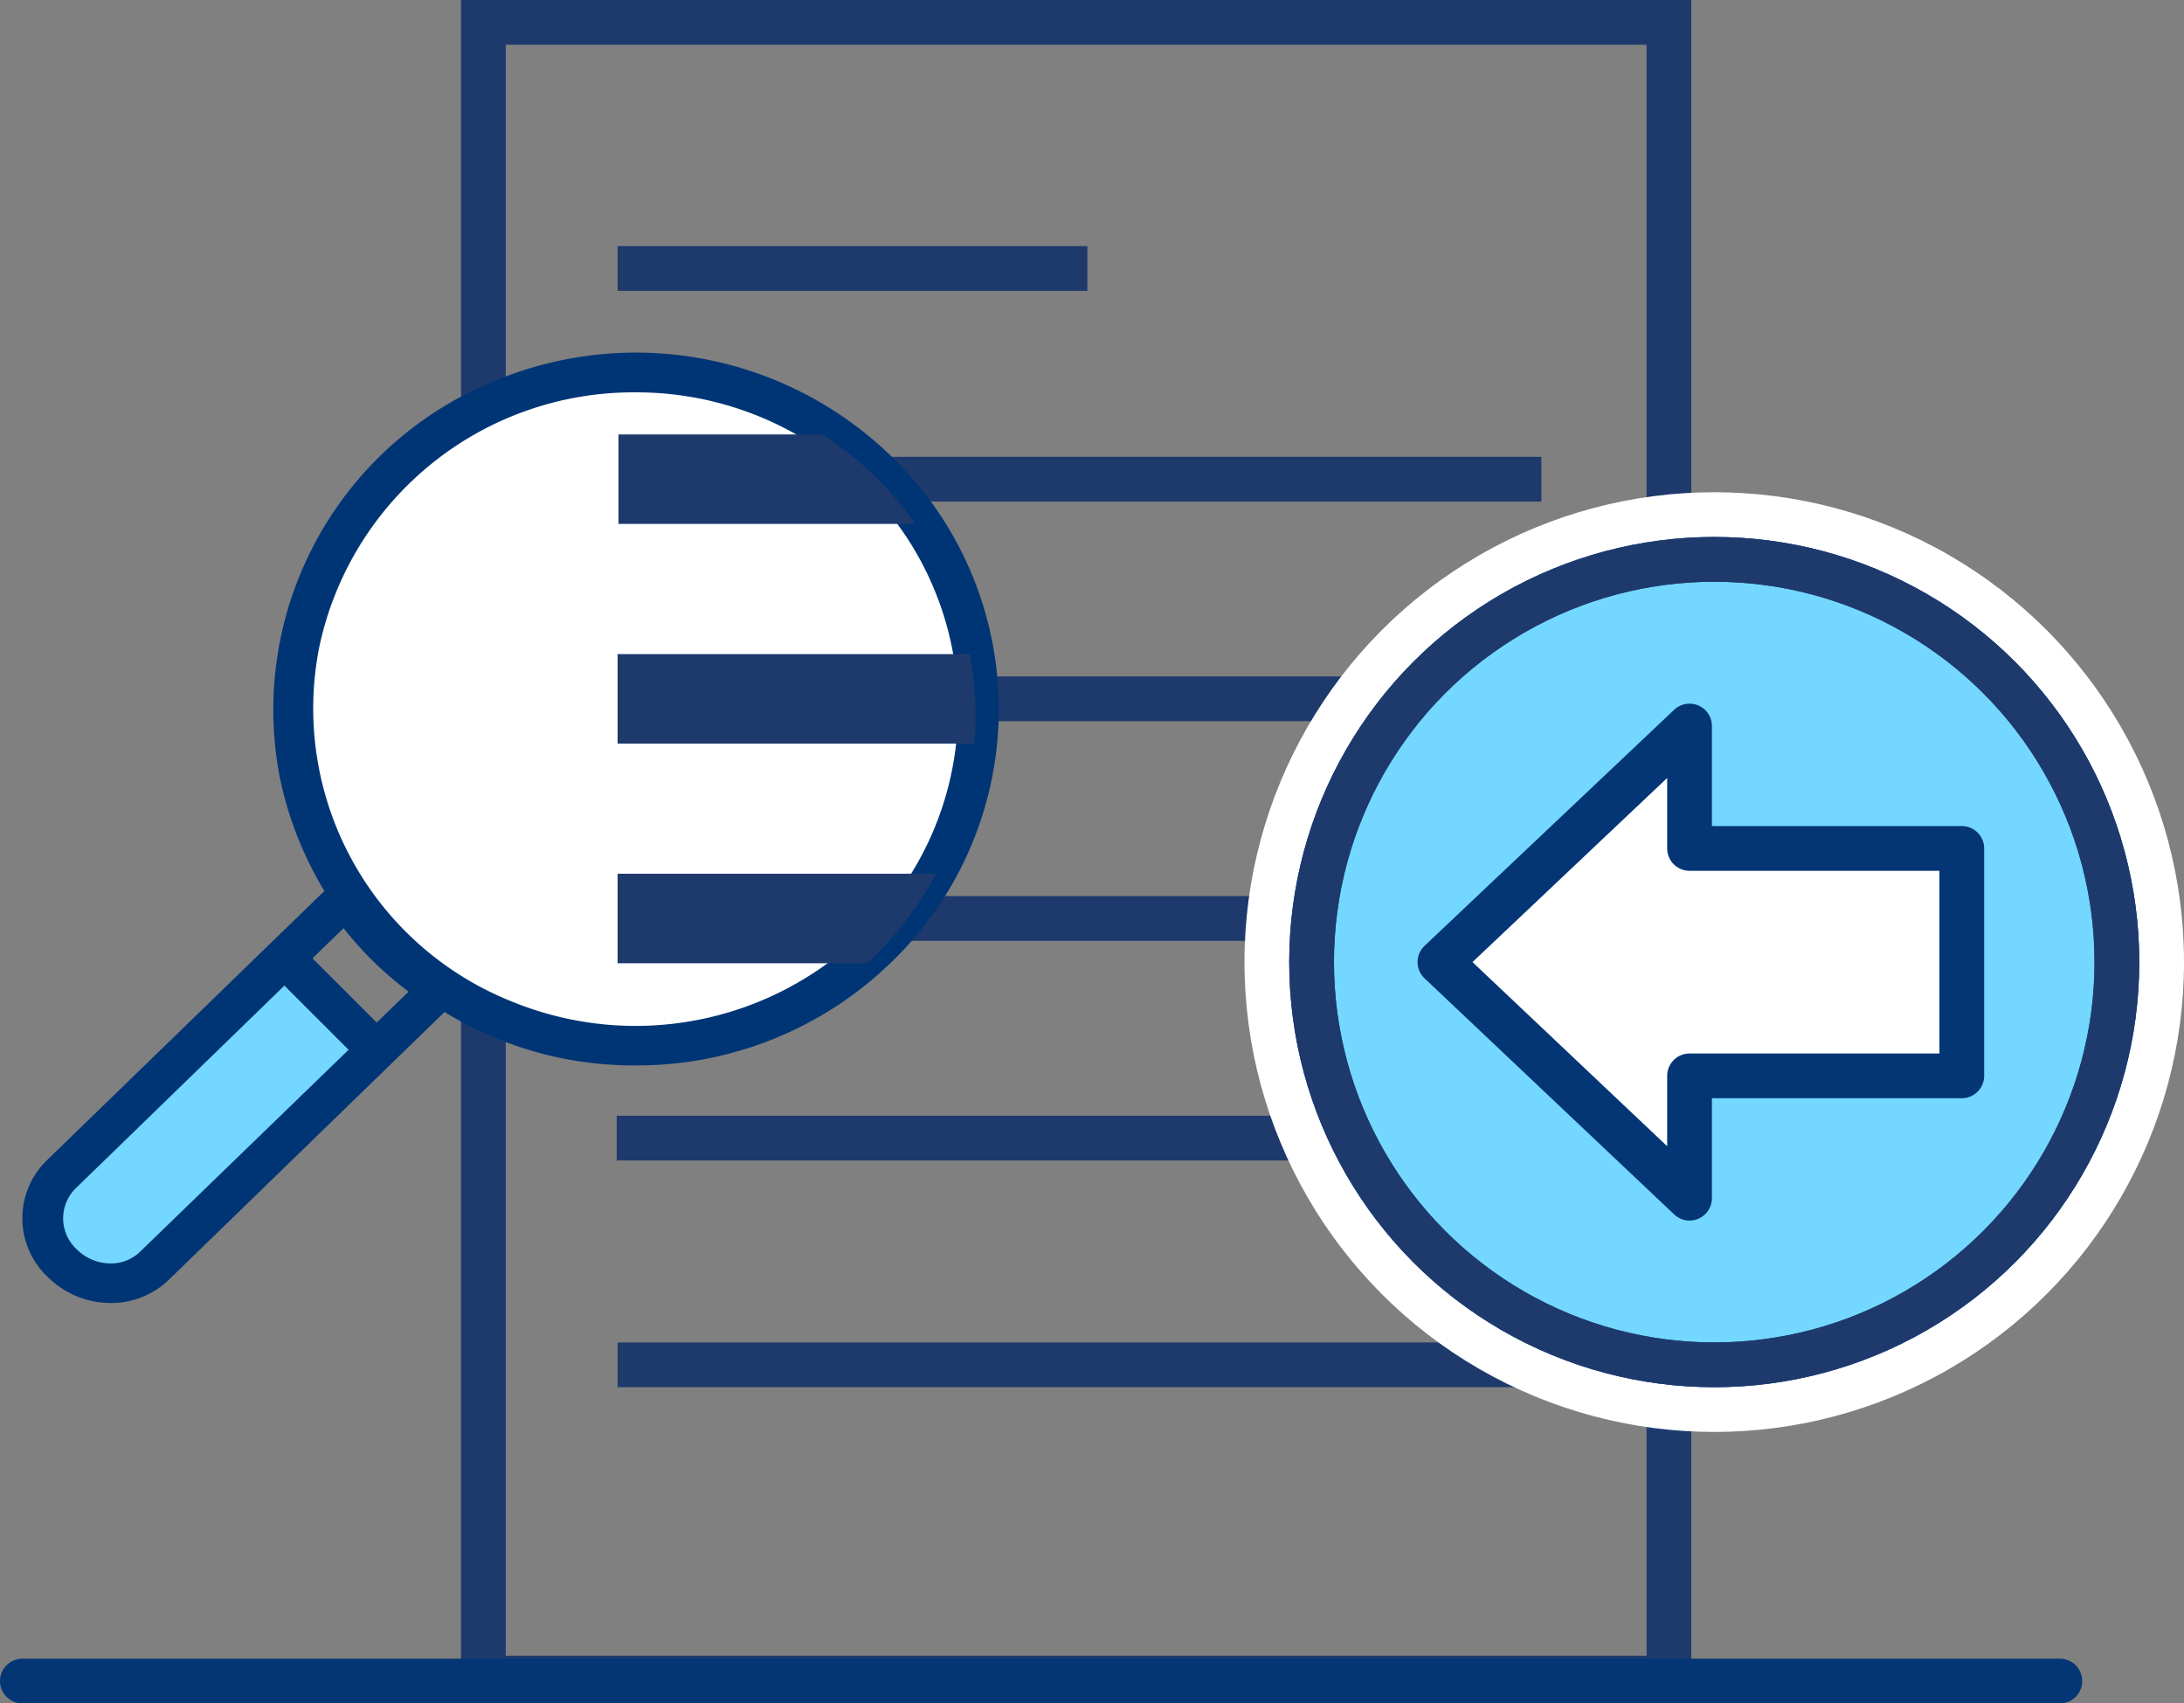 <svg xmlns="http://www.w3.org/2000/svg" xmlns:xlink="http://www.w3.org/1999/xlink" width="97.633" height="76.134" viewBox="0 0 97.633 76.134">
  <rect x="0" y="0" width="97.633" height="76.134" fill="#808080" stroke="none"/>
  <defs>
    <clipPath id="clip-path">
      <path id="Tracciato_65297" data-name="Tracciato 65297" d="M15,0A15,15,0,1,1,0,15,15,15,0,0,1,15,0Z" transform="translate(1155 2919)" fill="#fff"/>
    </clipPath>
  </defs>
  <g id="Componente_88_1" data-name="Componente 88 – 1" transform="translate(1 1)">
    <rect id="Rettangolo_147689" data-name="Rettangolo 147689" width="53" height="74" transform="translate(20.609)" fill="none" stroke="#1e3a6d" stroke-width="2"/>
    <line id="Linea_152" data-name="Linea 152" x2="21" transform="translate(26.609 11)" fill="none" stroke="#1e3a6d" stroke-width="2"/>
    <line id="Linea_153" data-name="Linea 153" x2="41.337" transform="translate(26.569 20.417)" fill="none" stroke="#1e3a6d" stroke-width="2"/>
    <line id="Linea_154" data-name="Linea 154" x2="41.337" transform="translate(26.569 30.234)" fill="none" stroke="#1e3a6d" stroke-width="2"/>
    <line id="Linea_155" data-name="Linea 155" x2="41.337" transform="translate(26.569 40.051)" fill="none" stroke="#1e3a6d" stroke-width="2"/>
    <line id="Linea_156" data-name="Linea 156" x2="41.337" transform="translate(26.569 49.867)" fill="none" stroke="#1e3a6d" stroke-width="2"/>
    <line id="Linea_157" data-name="Linea 157" x2="41" transform="translate(26.609 60)" fill="none" stroke="#1e3a6d" stroke-width="2"/>
    <g id="Raggruppa_22226" data-name="Raggruppa 22226" transform="translate(-35.58 -42.914)">
      <line id="Linea_114" data-name="Linea 114" x2="91.083" transform="translate(35.58 117.047)" fill="none" stroke="#043575" stroke-linecap="round" stroke-linejoin="round" stroke-width="2"/>
    </g>
    <circle id="Ellisse_377" data-name="Ellisse 377" cx="21" cy="21" r="21" transform="translate(54.633 21)" fill="#fff"/>
    <g id="Ellisse_376" data-name="Ellisse 376" transform="translate(56.633 23)" fill="#73d7ff" stroke="#1e3a6d" stroke-width="2">
      <circle cx="19" cy="19" r="19" stroke="none"/>
      <circle cx="19" cy="19" r="18" fill="none"/>
    </g>
    <g id="Ellisse_379" data-name="Ellisse 379" transform="translate(56.633 23)" fill="none" stroke="#1e3a6d" stroke-width="2">
      <circle cx="19" cy="19" r="19" stroke="none"/>
      <circle cx="19" cy="19" r="18" fill="none"/>
    </g>
    <path id="Tracciato_65291" data-name="Tracciato 65291" d="M635.384,43.884,624.225,33.332V38.8H612.054V48.964h12.171v5.471Z" transform="translate(698.754 85.884) rotate(180)" fill="#fff" stroke="#043575" stroke-linecap="round" stroke-linejoin="round" stroke-width="2"/>
    <path id="Tracciato_65296" data-name="Tracciato 65296" d="M15,0A15,15,0,1,1,0,15,15,15,0,0,1,15,0Z" transform="translate(12.609 16)" fill="#fff"/>
    <g id="Screening" transform="translate(1 14.765)">
      <path id="Tracciato_65295" data-name="Tracciato 65295" d="M11.018,45.994l4.536,4.4-5.407,5.05L6.8,58.766,4.927,60.285h-3.3L.976,58.766v-2.05l1.107-2.035Z" transform="translate(-0.81 -18.863)" fill="#73d7ff"/>
      <path id="Shape" d="M34.209,31.853a16.148,16.148,0,0,1-15.9-12.829A15.868,15.868,0,0,1,28.022,1.211a16.389,16.389,0,0,1,19.69,5.873A15.71,15.71,0,0,1,45.69,27.19,16.3,16.3,0,0,1,34.209,31.853Zm0-30.082A14.355,14.355,0,0,0,20.063,13.16,14.1,14.1,0,0,0,28.68,29,14.568,14.568,0,0,0,46.188,23.8,13.964,13.964,0,0,0,44.4,5.921,14.491,14.491,0,0,0,34.209,1.771Z" transform="translate(-7.792 0)" fill="#003575"/>
      <path id="Shape-2" data-name="Shape" d="M3.946,58.466h0a3.982,3.982,0,0,1-2.781-1.132,3.608,3.608,0,0,1-.1-5.216L14.586,39l.62.884a14.13,14.13,0,0,0,3.938,3.828l.912.6L6.545,57.431A3.706,3.706,0,0,1,3.946,58.466ZM14.358,41.714,2.351,53.374a1.886,1.886,0,0,0,.1,2.714,2.14,2.14,0,0,0,1.5.61h0a1.854,1.854,0,0,0,1.3-.513L17.266,44.552a16.264,16.264,0,0,1-1.541-1.317,15.73,15.73,0,0,1-1.368-1.52Z" transform="translate(-1 -15.995)" fill="#003575"/>
      <path id="Path" d="M22.443,50.309a.879.879,0,0,1-.623-.255l-3.513-3.51a.878.878,0,1,1,1.238-1.237l3.513,3.51a.877.877,0,0,1-.615,1.492Z" transform="translate(-7.792 -18.456)" fill="#003575"/>
    </g>
    <g id="Gruppo_di_maschere_1" data-name="Gruppo di maschere 1" transform="translate(-1142.391 -2903)" clip-path="url(#clip-path)">
      <g id="Raggruppa_22228" data-name="Raggruppa 22228">
        <line id="Linea_158" data-name="Linea 158" x2="23.13" transform="translate(1169.039 2923.417)" fill="none" stroke="#1e3a6d" stroke-width="4"/>
        <line id="Linea_159" data-name="Linea 159" x2="23.13" transform="translate(1169 2933.234)" fill="none" stroke="#1e3a6d" stroke-width="4"/>
        <line id="Linea_160" data-name="Linea 160" x2="23.13" transform="translate(1169 2943.051)" fill="none" stroke="#1e3a6d" stroke-width="4"/>
      </g>
    </g>
  </g>
</svg>
